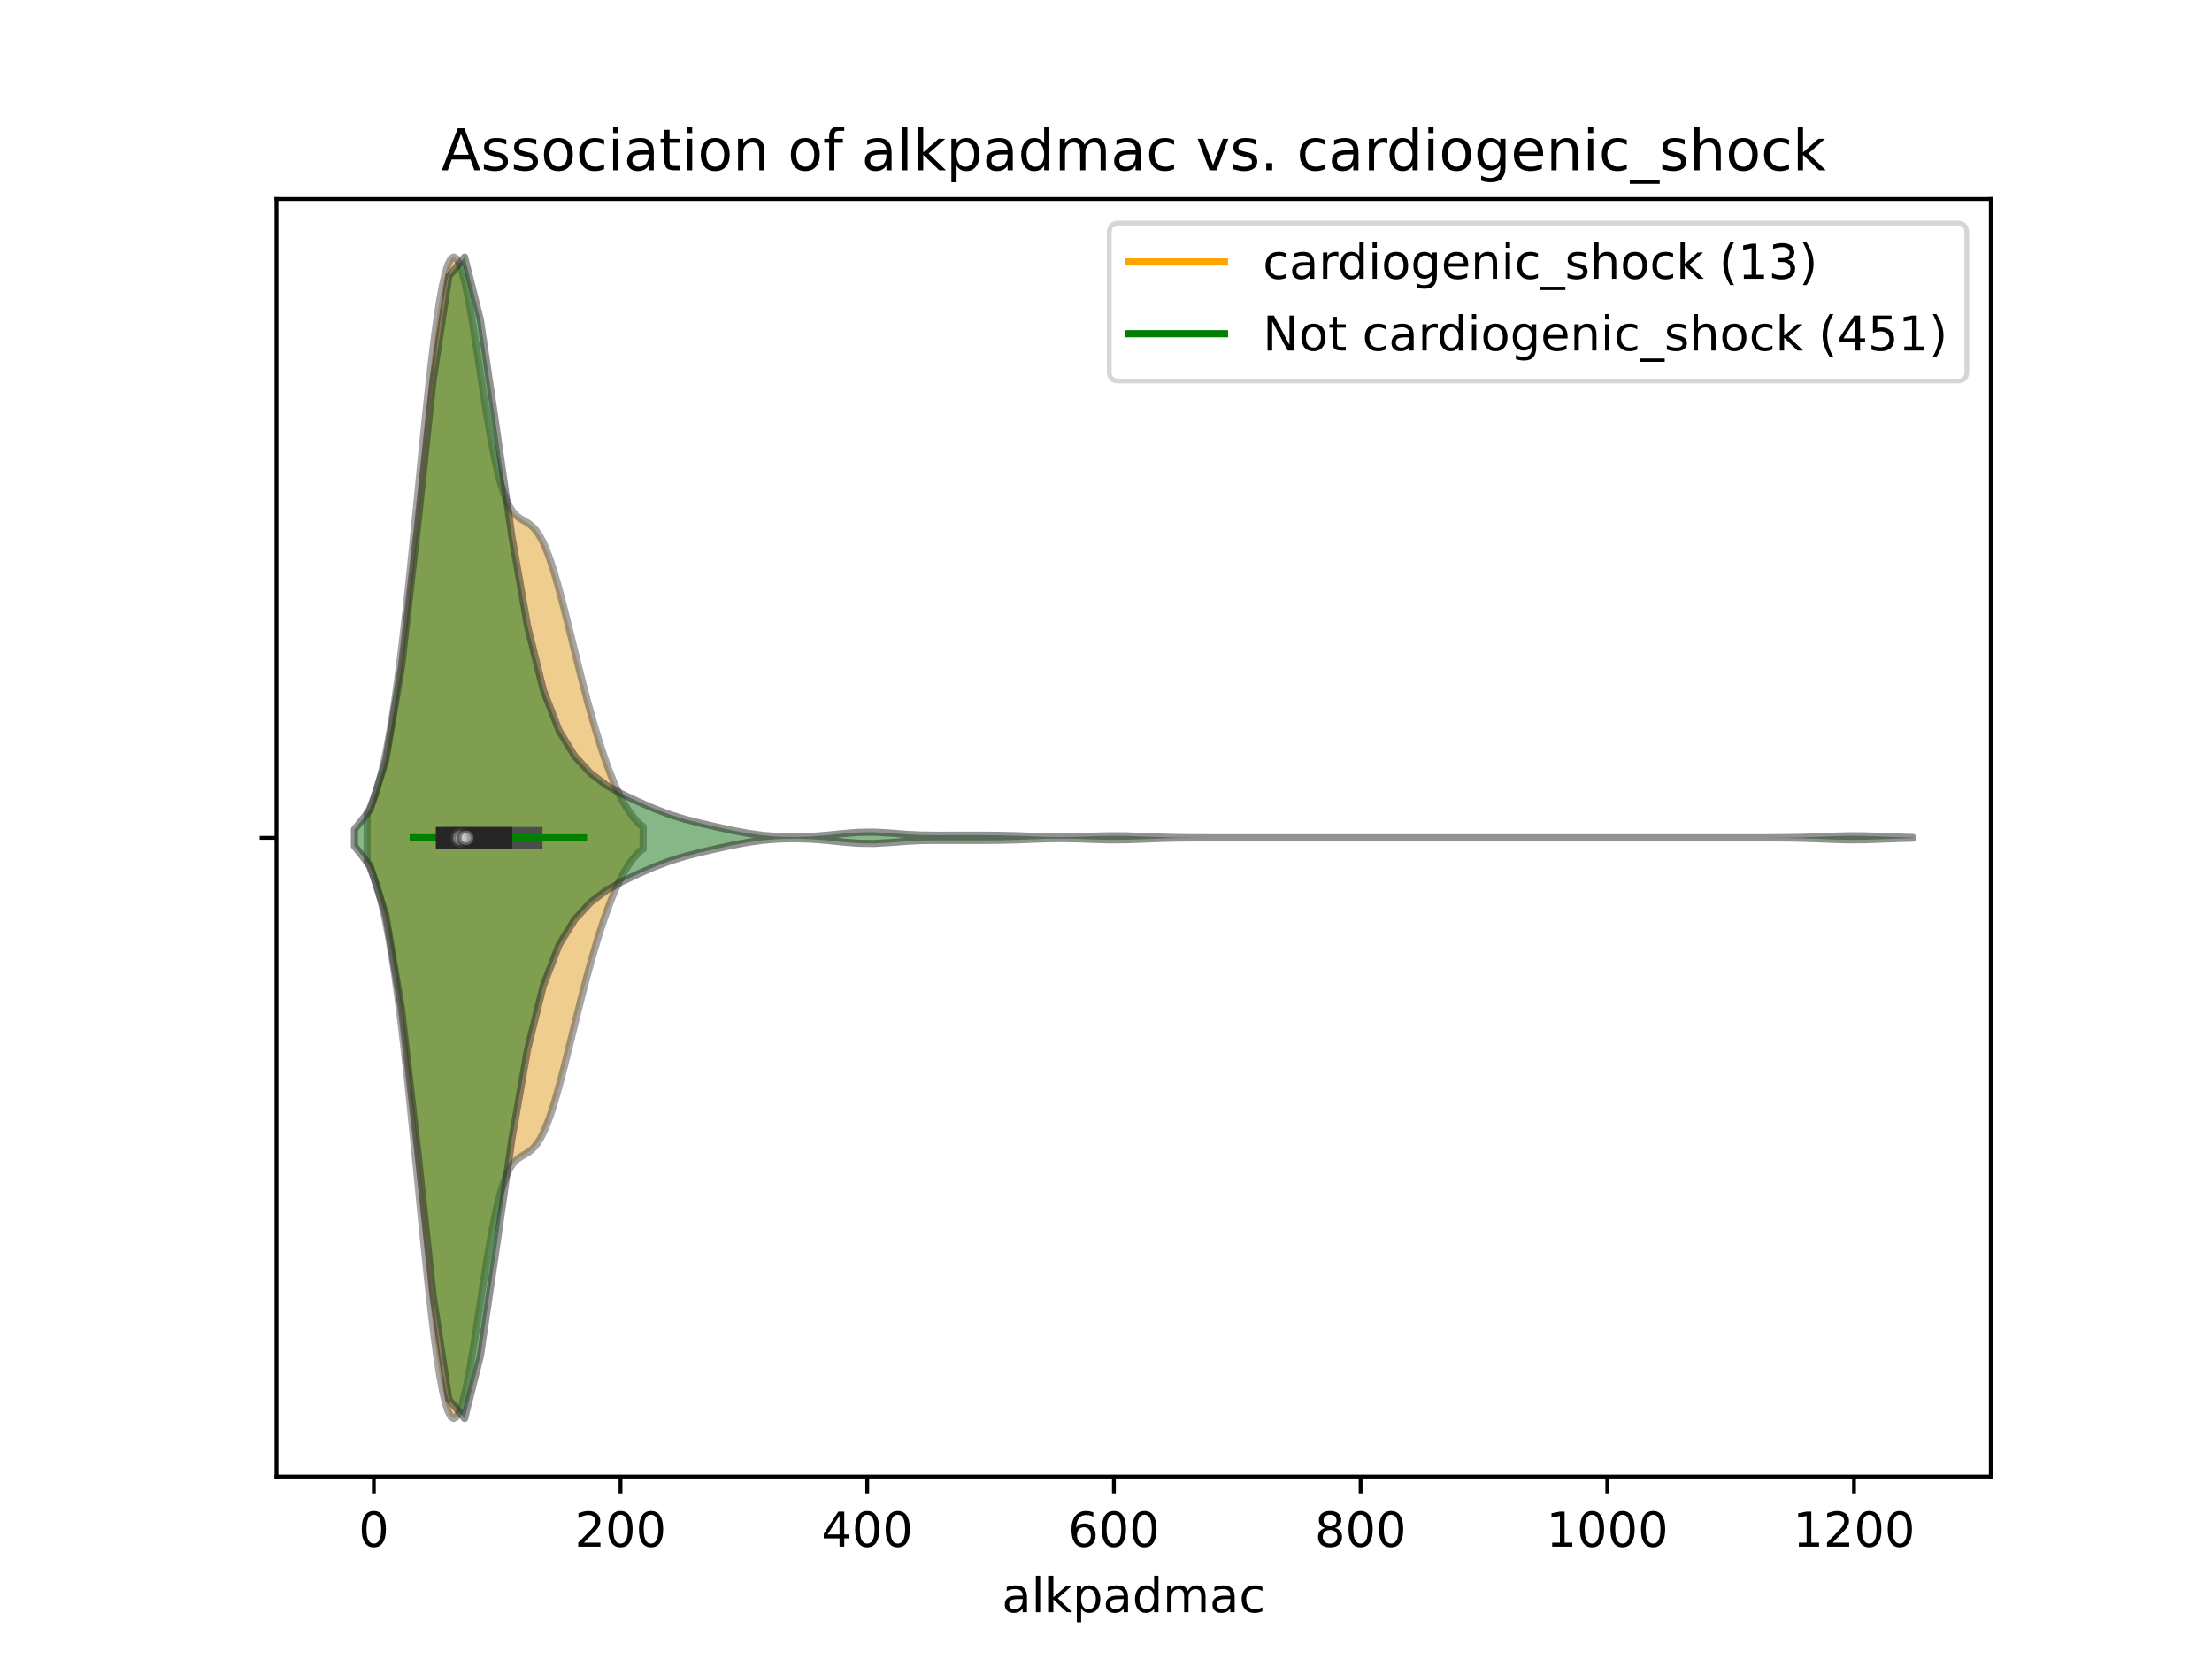 <?xml version="1.0" encoding="utf-8" standalone="no"?>
<!DOCTYPE svg PUBLIC "-//W3C//DTD SVG 1.1//EN"
  "http://www.w3.org/Graphics/SVG/1.1/DTD/svg11.dtd">
<!-- Created with matplotlib (https://matplotlib.org/) -->
<svg height="345.6pt" version="1.1" viewBox="0 0 460.8 345.6" width="460.8pt" xmlns="http://www.w3.org/2000/svg" xmlns:xlink="http://www.w3.org/1999/xlink">
 <defs>
  <style type="text/css">
*{stroke-linecap:butt;stroke-linejoin:round;}
  </style>
 </defs>
 <g id="figure_1">
  <g id="patch_1">
   <path d="M 0 345.6 
L 460.8 345.6 
L 460.8 0 
L 0 0 
z
" style="fill:#ffffff;"/>
  </g>
  <g id="axes_1">
   <g id="patch_2">
    <path d="M 57.6 307.584 
L 414.72 307.584 
L 414.72 41.472 
L 57.6 41.472 
z
" style="fill:#ffffff;"/>
   </g>
   <g id="PolyCollection_1">
    <defs>
     <path d="M 76.493 -166.012 
L 76.493 -176.132 
L 77.074 -177.302 
L 77.655 -178.685 
L 78.236 -180.306 
L 78.816 -182.189 
L 79.397 -184.359 
L 79.978 -186.835 
L 80.559 -189.639 
L 81.139 -192.785 
L 81.72 -196.283 
L 82.301 -200.138 
L 82.882 -204.348 
L 83.462 -208.903 
L 84.043 -213.784 
L 84.624 -218.963 
L 85.205 -224.405 
L 85.785 -230.061 
L 86.366 -235.876 
L 86.947 -241.786 
L 87.528 -247.72 
L 88.108 -253.598 
L 88.689 -259.337 
L 89.27 -264.853 
L 89.851 -270.058 
L 90.432 -274.869 
L 91.012 -279.207 
L 91.593 -282.998 
L 92.174 -286.181 
L 92.755 -288.705 
L 93.335 -290.533 
L 93.916 -291.643 
L 94.497 -292.032 
L 95.078 -291.712 
L 95.658 -290.712 
L 96.239 -289.079 
L 96.82 -286.873 
L 97.401 -284.168 
L 97.981 -281.048 
L 98.562 -277.604 
L 99.143 -273.933 
L 99.724 -270.131 
L 100.304 -266.294 
L 100.885 -262.51 
L 101.466 -258.861 
L 102.047 -255.417 
L 102.628 -252.237 
L 103.208 -249.364 
L 103.789 -246.827 
L 104.37 -244.64 
L 104.951 -242.801 
L 105.531 -241.298 
L 106.112 -240.102 
L 106.693 -239.176 
L 107.274 -238.476 
L 107.854 -237.95 
L 108.435 -237.544 
L 109.016 -237.202 
L 109.597 -236.87 
L 110.177 -236.5 
L 110.758 -236.044 
L 111.339 -235.467 
L 111.92 -234.736 
L 112.5 -233.831 
L 113.081 -232.739 
L 113.662 -231.453 
L 114.243 -229.978 
L 114.824 -228.322 
L 115.404 -226.5 
L 115.985 -224.533 
L 116.566 -222.441 
L 117.147 -220.25 
L 117.727 -217.984 
L 118.308 -215.666 
L 118.889 -213.319 
L 119.47 -210.963 
L 120.05 -208.616 
L 120.631 -206.293 
L 121.212 -204.007 
L 121.793 -201.769 
L 122.373 -199.586 
L 122.954 -197.466 
L 123.535 -195.415 
L 124.116 -193.436 
L 124.697 -191.533 
L 125.277 -189.711 
L 125.858 -187.973 
L 126.439 -186.321 
L 127.02 -184.76 
L 127.6 -183.291 
L 128.181 -181.917 
L 128.762 -180.639 
L 129.343 -179.459 
L 129.923 -178.376 
L 130.504 -177.391 
L 131.085 -176.5 
L 131.666 -175.702 
L 132.246 -174.992 
L 132.827 -174.366 
L 133.408 -173.819 
L 133.989 -173.345 
L 133.989 -168.799 
L 133.989 -168.799 
L 133.408 -168.325 
L 132.827 -167.778 
L 132.246 -167.152 
L 131.666 -166.442 
L 131.085 -165.644 
L 130.504 -164.753 
L 129.923 -163.768 
L 129.343 -162.685 
L 128.762 -161.505 
L 128.181 -160.227 
L 127.6 -158.853 
L 127.02 -157.384 
L 126.439 -155.823 
L 125.858 -154.171 
L 125.277 -152.433 
L 124.697 -150.611 
L 124.116 -148.708 
L 123.535 -146.729 
L 122.954 -144.678 
L 122.373 -142.558 
L 121.793 -140.375 
L 121.212 -138.137 
L 120.631 -135.851 
L 120.05 -133.528 
L 119.47 -131.181 
L 118.889 -128.825 
L 118.308 -126.478 
L 117.727 -124.16 
L 117.147 -121.894 
L 116.566 -119.703 
L 115.985 -117.611 
L 115.404 -115.644 
L 114.824 -113.822 
L 114.243 -112.166 
L 113.662 -110.691 
L 113.081 -109.405 
L 112.5 -108.313 
L 111.92 -107.408 
L 111.339 -106.677 
L 110.758 -106.1 
L 110.177 -105.644 
L 109.597 -105.274 
L 109.016 -104.942 
L 108.435 -104.6 
L 107.854 -104.194 
L 107.274 -103.668 
L 106.693 -102.968 
L 106.112 -102.042 
L 105.531 -100.846 
L 104.951 -99.343 
L 104.37 -97.504 
L 103.789 -95.317 
L 103.208 -92.78 
L 102.628 -89.907 
L 102.047 -86.727 
L 101.466 -83.283 
L 100.885 -79.634 
L 100.304 -75.85 
L 99.724 -72.013 
L 99.143 -68.211 
L 98.562 -64.54 
L 97.981 -61.096 
L 97.401 -57.976 
L 96.82 -55.271 
L 96.239 -53.065 
L 95.658 -51.432 
L 95.078 -50.432 
L 94.497 -50.112 
L 93.916 -50.501 
L 93.335 -51.611 
L 92.755 -53.439 
L 92.174 -55.963 
L 91.593 -59.146 
L 91.012 -62.937 
L 90.432 -67.275 
L 89.851 -72.086 
L 89.27 -77.291 
L 88.689 -82.807 
L 88.108 -88.546 
L 87.528 -94.424 
L 86.947 -100.358 
L 86.366 -106.268 
L 85.785 -112.083 
L 85.205 -117.739 
L 84.624 -123.181 
L 84.043 -128.36 
L 83.462 -133.241 
L 82.882 -137.796 
L 82.301 -142.006 
L 81.72 -145.861 
L 81.139 -149.359 
L 80.559 -152.505 
L 79.978 -155.309 
L 79.397 -157.785 
L 78.816 -159.955 
L 78.236 -161.838 
L 77.655 -163.459 
L 77.074 -164.842 
L 76.493 -166.012 
z
" id="mf9d8aace4c" style="stroke:#4c4c4c;stroke-opacity:0.5;stroke-width:1.5;"/>
    </defs>
    <g clip-path="url(#p2a2fccfbae)">
     <use style="fill:#df9c20;fill-opacity:0.5;stroke:#4c4c4c;stroke-opacity:0.5;stroke-width:1.5;" x="0" xlink:href="#mf9d8aace4c" y="345.6"/>
    </g>
   </g>
   <g id="PolyCollection_2">
    <defs>
     <path d="M 73.833 -169.356 
L 73.833 -172.788 
L 77.112 -176.968 
L 80.391 -187.264 
L 83.671 -206.932 
L 86.95 -235.655 
L 90.229 -266.508 
L 93.509 -288.086 
L 96.788 -292.032 
L 100.067 -278.991 
L 103.347 -256.802 
L 106.626 -233.894 
L 109.905 -215.128 
L 113.185 -201.878 
L 116.464 -193.4 
L 119.743 -188.067 
L 123.023 -184.51 
L 126.302 -182.026 
L 129.581 -180.19 
L 132.861 -178.634 
L 136.14 -177.202 
L 139.42 -175.949 
L 142.699 -174.933 
L 145.978 -174.097 
L 149.258 -173.338 
L 152.537 -172.623 
L 155.816 -172.007 
L 159.096 -171.56 
L 162.375 -171.307 
L 165.654 -171.24 
L 168.934 -171.346 
L 172.213 -171.603 
L 175.492 -171.939 
L 178.772 -172.205 
L 182.051 -172.253 
L 185.33 -172.071 
L 188.61 -171.811 
L 191.889 -171.643 
L 195.168 -171.603 
L 198.448 -171.613 
L 201.727 -171.616 
L 205.006 -171.611 
L 208.286 -171.589 
L 211.565 -171.51 
L 214.844 -171.379 
L 218.124 -171.261 
L 221.403 -171.225 
L 224.682 -171.29 
L 227.962 -171.41 
L 231.241 -171.496 
L 234.52 -171.474 
L 237.8 -171.359 
L 241.079 -171.226 
L 244.358 -171.134 
L 247.638 -171.091 
L 250.917 -171.076 
L 254.196 -171.073 
L 257.476 -171.072 
L 260.755 -171.072 
L 264.034 -171.072 
L 267.314 -171.072 
L 270.593 -171.072 
L 273.872 -171.072 
L 277.152 -171.072 
L 280.431 -171.072 
L 283.71 -171.072 
L 286.99 -171.072 
L 290.269 -171.072 
L 293.548 -171.072 
L 296.828 -171.072 
L 300.107 -171.072 
L 303.386 -171.072 
L 306.666 -171.072 
L 309.945 -171.072 
L 313.224 -171.072 
L 316.504 -171.072 
L 319.783 -171.072 
L 323.062 -171.072 
L 326.342 -171.072 
L 329.621 -171.072 
L 332.9 -171.072 
L 336.18 -171.072 
L 339.459 -171.072 
L 342.739 -171.072 
L 346.018 -171.072 
L 349.297 -171.072 
L 352.577 -171.072 
L 355.856 -171.072 
L 359.135 -171.072 
L 362.415 -171.072 
L 365.694 -171.074 
L 368.973 -171.08 
L 372.253 -171.104 
L 375.532 -171.166 
L 378.811 -171.279 
L 382.091 -171.414 
L 385.37 -171.497 
L 388.649 -171.469 
L 391.929 -171.35 
L 395.208 -171.219 
L 398.487 -171.13 
L 398.487 -171.014 
L 398.487 -171.014 
L 395.208 -170.925 
L 391.929 -170.794 
L 388.649 -170.675 
L 385.37 -170.647 
L 382.091 -170.73 
L 378.811 -170.865 
L 375.532 -170.978 
L 372.253 -171.04 
L 368.973 -171.064 
L 365.694 -171.07 
L 362.415 -171.072 
L 359.135 -171.072 
L 355.856 -171.072 
L 352.577 -171.072 
L 349.297 -171.072 
L 346.018 -171.072 
L 342.739 -171.072 
L 339.459 -171.072 
L 336.18 -171.072 
L 332.9 -171.072 
L 329.621 -171.072 
L 326.342 -171.072 
L 323.062 -171.072 
L 319.783 -171.072 
L 316.504 -171.072 
L 313.224 -171.072 
L 309.945 -171.072 
L 306.666 -171.072 
L 303.386 -171.072 
L 300.107 -171.072 
L 296.828 -171.072 
L 293.548 -171.072 
L 290.269 -171.072 
L 286.99 -171.072 
L 283.71 -171.072 
L 280.431 -171.072 
L 277.152 -171.072 
L 273.872 -171.072 
L 270.593 -171.072 
L 267.314 -171.072 
L 264.034 -171.072 
L 260.755 -171.072 
L 257.476 -171.072 
L 254.196 -171.071 
L 250.917 -171.068 
L 247.638 -171.053 
L 244.358 -171.01 
L 241.079 -170.918 
L 237.8 -170.785 
L 234.52 -170.67 
L 231.241 -170.648 
L 227.962 -170.734 
L 224.682 -170.854 
L 221.403 -170.919 
L 218.124 -170.883 
L 214.844 -170.765 
L 211.565 -170.634 
L 208.286 -170.555 
L 205.006 -170.533 
L 201.727 -170.528 
L 198.448 -170.531 
L 195.168 -170.541 
L 191.889 -170.501 
L 188.61 -170.333 
L 185.33 -170.073 
L 182.051 -169.891 
L 178.772 -169.939 
L 175.492 -170.205 
L 172.213 -170.541 
L 168.934 -170.798 
L 165.654 -170.904 
L 162.375 -170.837 
L 159.096 -170.584 
L 155.816 -170.137 
L 152.537 -169.521 
L 149.258 -168.806 
L 145.978 -168.047 
L 142.699 -167.211 
L 139.42 -166.195 
L 136.14 -164.942 
L 132.861 -163.51 
L 129.581 -161.954 
L 126.302 -160.118 
L 123.023 -157.634 
L 119.743 -154.077 
L 116.464 -148.744 
L 113.185 -140.266 
L 109.905 -127.016 
L 106.626 -108.25 
L 103.347 -85.342 
L 100.067 -63.153 
L 96.788 -50.112 
L 93.509 -54.058 
L 90.229 -75.636 
L 86.95 -106.489 
L 83.671 -135.212 
L 80.391 -154.88 
L 77.112 -165.176 
L 73.833 -169.356 
z
" id="m84a673cc5d" style="stroke:#262626;stroke-opacity:0.5;stroke-width:1.5;"/>
    </defs>
    <g clip-path="url(#p2a2fccfbae)">
     <use style="fill:#107010;fill-opacity:0.5;stroke:#262626;stroke-opacity:0.5;stroke-width:1.5;" x="0" xlink:href="#m84a673cc5d" y="345.6"/>
    </g>
   </g>
   <g id="matplotlib.axis_1">
    <g id="xtick_1">
     <g id="line2d_1">
      <defs>
       <path d="M 0 0 
L 0 3.5 
" id="m96da228347" style="stroke:#000000;stroke-width:0.8;"/>
      </defs>
      <g>
       <use style="stroke:#000000;stroke-width:0.8;" x="77.875" xlink:href="#m96da228347" y="307.584"/>
      </g>
     </g>
     <g id="text_1">
      <!-- 0 -->
      <defs>
       <path d="M 31.781 66.406 
Q 24.172 66.406 20.328 58.906 
Q 16.5 51.422 16.5 36.375 
Q 16.5 21.391 20.328 13.891 
Q 24.172 6.391 31.781 6.391 
Q 39.453 6.391 43.281 13.891 
Q 47.125 21.391 47.125 36.375 
Q 47.125 51.422 43.281 58.906 
Q 39.453 66.406 31.781 66.406 
z
M 31.781 74.219 
Q 44.047 74.219 50.516 64.516 
Q 56.984 54.828 56.984 36.375 
Q 56.984 17.969 50.516 8.266 
Q 44.047 -1.422 31.781 -1.422 
Q 19.531 -1.422 13.062 8.266 
Q 6.594 17.969 6.594 36.375 
Q 6.594 54.828 13.062 64.516 
Q 19.531 74.219 31.781 74.219 
z
" id="DejaVuSans-48"/>
      </defs>
      <g transform="translate(74.694 322.182)scale(0.1 -0.1)">
       <use xlink:href="#DejaVuSans-48"/>
      </g>
     </g>
    </g>
    <g id="xtick_2">
     <g id="line2d_2">
      <g>
       <use style="stroke:#000000;stroke-width:0.8;" x="129.266" xlink:href="#m96da228347" y="307.584"/>
      </g>
     </g>
     <g id="text_2">
      <!-- 200 -->
      <defs>
       <path d="M 19.188 8.297 
L 53.609 8.297 
L 53.609 0 
L 7.328 0 
L 7.328 8.297 
Q 12.938 14.109 22.625 23.891 
Q 32.328 33.688 34.812 36.531 
Q 39.547 41.844 41.422 45.531 
Q 43.312 49.219 43.312 52.781 
Q 43.312 58.594 39.234 62.25 
Q 35.156 65.922 28.609 65.922 
Q 23.969 65.922 18.812 64.312 
Q 13.672 62.703 7.812 59.422 
L 7.812 69.391 
Q 13.766 71.781 18.938 73 
Q 24.125 74.219 28.422 74.219 
Q 39.75 74.219 46.484 68.547 
Q 53.219 62.891 53.219 53.422 
Q 53.219 48.922 51.531 44.891 
Q 49.859 40.875 45.406 35.406 
Q 44.188 33.984 37.641 27.219 
Q 31.109 20.453 19.188 8.297 
z
" id="DejaVuSans-50"/>
      </defs>
      <g transform="translate(119.723 322.182)scale(0.1 -0.1)">
       <use xlink:href="#DejaVuSans-50"/>
       <use x="63.623" xlink:href="#DejaVuSans-48"/>
       <use x="127.246" xlink:href="#DejaVuSans-48"/>
      </g>
     </g>
    </g>
    <g id="xtick_3">
     <g id="line2d_3">
      <g>
       <use style="stroke:#000000;stroke-width:0.8;" x="180.658" xlink:href="#m96da228347" y="307.584"/>
      </g>
     </g>
     <g id="text_3">
      <!-- 400 -->
      <defs>
       <path d="M 37.797 64.312 
L 12.891 25.391 
L 37.797 25.391 
z
M 35.203 72.906 
L 47.609 72.906 
L 47.609 25.391 
L 58.016 25.391 
L 58.016 17.188 
L 47.609 17.188 
L 47.609 0 
L 37.797 0 
L 37.797 17.188 
L 4.891 17.188 
L 4.891 26.703 
z
" id="DejaVuSans-52"/>
      </defs>
      <g transform="translate(171.114 322.182)scale(0.1 -0.1)">
       <use xlink:href="#DejaVuSans-52"/>
       <use x="63.623" xlink:href="#DejaVuSans-48"/>
       <use x="127.246" xlink:href="#DejaVuSans-48"/>
      </g>
     </g>
    </g>
    <g id="xtick_4">
     <g id="line2d_4">
      <g>
       <use style="stroke:#000000;stroke-width:0.8;" x="232.049" xlink:href="#m96da228347" y="307.584"/>
      </g>
     </g>
     <g id="text_4">
      <!-- 600 -->
      <defs>
       <path d="M 33.016 40.375 
Q 26.375 40.375 22.484 35.828 
Q 18.609 31.297 18.609 23.391 
Q 18.609 15.531 22.484 10.953 
Q 26.375 6.391 33.016 6.391 
Q 39.656 6.391 43.531 10.953 
Q 47.406 15.531 47.406 23.391 
Q 47.406 31.297 43.531 35.828 
Q 39.656 40.375 33.016 40.375 
z
M 52.594 71.297 
L 52.594 62.312 
Q 48.875 64.062 45.094 64.984 
Q 41.312 65.922 37.594 65.922 
Q 27.828 65.922 22.672 59.328 
Q 17.531 52.734 16.797 39.406 
Q 19.672 43.656 24.016 45.922 
Q 28.375 48.188 33.594 48.188 
Q 44.578 48.188 50.953 41.516 
Q 57.328 34.859 57.328 23.391 
Q 57.328 12.156 50.688 5.359 
Q 44.047 -1.422 33.016 -1.422 
Q 20.359 -1.422 13.672 8.266 
Q 6.984 17.969 6.984 36.375 
Q 6.984 53.656 15.188 63.938 
Q 23.391 74.219 37.203 74.219 
Q 40.922 74.219 44.703 73.484 
Q 48.484 72.75 52.594 71.297 
z
" id="DejaVuSans-54"/>
      </defs>
      <g transform="translate(222.505 322.182)scale(0.1 -0.1)">
       <use xlink:href="#DejaVuSans-54"/>
       <use x="63.623" xlink:href="#DejaVuSans-48"/>
       <use x="127.246" xlink:href="#DejaVuSans-48"/>
      </g>
     </g>
    </g>
    <g id="xtick_5">
     <g id="line2d_5">
      <g>
       <use style="stroke:#000000;stroke-width:0.8;" x="283.44" xlink:href="#m96da228347" y="307.584"/>
      </g>
     </g>
     <g id="text_5">
      <!-- 800 -->
      <defs>
       <path d="M 31.781 34.625 
Q 24.75 34.625 20.719 30.859 
Q 16.703 27.094 16.703 20.516 
Q 16.703 13.922 20.719 10.156 
Q 24.75 6.391 31.781 6.391 
Q 38.812 6.391 42.859 10.172 
Q 46.922 13.969 46.922 20.516 
Q 46.922 27.094 42.891 30.859 
Q 38.875 34.625 31.781 34.625 
z
M 21.922 38.812 
Q 15.578 40.375 12.031 44.719 
Q 8.5 49.078 8.5 55.328 
Q 8.5 64.062 14.719 69.141 
Q 20.953 74.219 31.781 74.219 
Q 42.672 74.219 48.875 69.141 
Q 55.078 64.062 55.078 55.328 
Q 55.078 49.078 51.531 44.719 
Q 48 40.375 41.703 38.812 
Q 48.828 37.156 52.797 32.312 
Q 56.781 27.484 56.781 20.516 
Q 56.781 9.906 50.312 4.234 
Q 43.844 -1.422 31.781 -1.422 
Q 19.734 -1.422 13.25 4.234 
Q 6.781 9.906 6.781 20.516 
Q 6.781 27.484 10.781 32.312 
Q 14.797 37.156 21.922 38.812 
z
M 18.312 54.391 
Q 18.312 48.734 21.844 45.562 
Q 25.391 42.391 31.781 42.391 
Q 38.141 42.391 41.719 45.562 
Q 45.312 48.734 45.312 54.391 
Q 45.312 60.062 41.719 63.234 
Q 38.141 66.406 31.781 66.406 
Q 25.391 66.406 21.844 63.234 
Q 18.312 60.062 18.312 54.391 
z
" id="DejaVuSans-56"/>
      </defs>
      <g transform="translate(273.896 322.182)scale(0.1 -0.1)">
       <use xlink:href="#DejaVuSans-56"/>
       <use x="63.623" xlink:href="#DejaVuSans-48"/>
       <use x="127.246" xlink:href="#DejaVuSans-48"/>
      </g>
     </g>
    </g>
    <g id="xtick_6">
     <g id="line2d_6">
      <g>
       <use style="stroke:#000000;stroke-width:0.8;" x="334.831" xlink:href="#m96da228347" y="307.584"/>
      </g>
     </g>
     <g id="text_6">
      <!-- 1000 -->
      <defs>
       <path d="M 12.406 8.297 
L 28.516 8.297 
L 28.516 63.922 
L 10.984 60.406 
L 10.984 69.391 
L 28.422 72.906 
L 38.281 72.906 
L 38.281 8.297 
L 54.391 8.297 
L 54.391 0 
L 12.406 0 
z
" id="DejaVuSans-49"/>
      </defs>
      <g transform="translate(322.106 322.182)scale(0.1 -0.1)">
       <use xlink:href="#DejaVuSans-49"/>
       <use x="63.623" xlink:href="#DejaVuSans-48"/>
       <use x="127.246" xlink:href="#DejaVuSans-48"/>
       <use x="190.869" xlink:href="#DejaVuSans-48"/>
      </g>
     </g>
    </g>
    <g id="xtick_7">
     <g id="line2d_7">
      <g>
       <use style="stroke:#000000;stroke-width:0.8;" x="386.222" xlink:href="#m96da228347" y="307.584"/>
      </g>
     </g>
     <g id="text_7">
      <!-- 1200 -->
      <g transform="translate(373.497 322.182)scale(0.1 -0.1)">
       <use xlink:href="#DejaVuSans-49"/>
       <use x="63.623" xlink:href="#DejaVuSans-50"/>
       <use x="127.246" xlink:href="#DejaVuSans-48"/>
       <use x="190.869" xlink:href="#DejaVuSans-48"/>
      </g>
     </g>
    </g>
    <g id="text_8">
     <!-- alkpadmac -->
     <defs>
      <path d="M 34.281 27.484 
Q 23.391 27.484 19.188 25 
Q 14.984 22.516 14.984 16.5 
Q 14.984 11.719 18.141 8.906 
Q 21.297 6.109 26.703 6.109 
Q 34.188 6.109 38.703 11.406 
Q 43.219 16.703 43.219 25.484 
L 43.219 27.484 
z
M 52.203 31.203 
L 52.203 0 
L 43.219 0 
L 43.219 8.297 
Q 40.141 3.328 35.547 0.953 
Q 30.953 -1.422 24.312 -1.422 
Q 15.922 -1.422 10.953 3.297 
Q 6 8.016 6 15.922 
Q 6 25.141 12.172 29.828 
Q 18.359 34.516 30.609 34.516 
L 43.219 34.516 
L 43.219 35.406 
Q 43.219 41.609 39.141 45 
Q 35.062 48.391 27.688 48.391 
Q 23 48.391 18.547 47.266 
Q 14.109 46.141 10.016 43.891 
L 10.016 52.203 
Q 14.938 54.109 19.578 55.047 
Q 24.219 56 28.609 56 
Q 40.484 56 46.344 49.844 
Q 52.203 43.703 52.203 31.203 
z
" id="DejaVuSans-97"/>
      <path d="M 9.422 75.984 
L 18.406 75.984 
L 18.406 0 
L 9.422 0 
z
" id="DejaVuSans-108"/>
      <path d="M 9.078 75.984 
L 18.109 75.984 
L 18.109 31.109 
L 44.922 54.688 
L 56.391 54.688 
L 27.391 29.109 
L 57.625 0 
L 45.906 0 
L 18.109 26.703 
L 18.109 0 
L 9.078 0 
z
" id="DejaVuSans-107"/>
      <path d="M 18.109 8.203 
L 18.109 -20.797 
L 9.078 -20.797 
L 9.078 54.688 
L 18.109 54.688 
L 18.109 46.391 
Q 20.953 51.266 25.266 53.625 
Q 29.594 56 35.594 56 
Q 45.562 56 51.781 48.094 
Q 58.016 40.188 58.016 27.297 
Q 58.016 14.406 51.781 6.484 
Q 45.562 -1.422 35.594 -1.422 
Q 29.594 -1.422 25.266 0.953 
Q 20.953 3.328 18.109 8.203 
z
M 48.688 27.297 
Q 48.688 37.203 44.609 42.844 
Q 40.531 48.484 33.406 48.484 
Q 26.266 48.484 22.188 42.844 
Q 18.109 37.203 18.109 27.297 
Q 18.109 17.391 22.188 11.75 
Q 26.266 6.109 33.406 6.109 
Q 40.531 6.109 44.609 11.75 
Q 48.688 17.391 48.688 27.297 
z
" id="DejaVuSans-112"/>
      <path d="M 45.406 46.391 
L 45.406 75.984 
L 54.391 75.984 
L 54.391 0 
L 45.406 0 
L 45.406 8.203 
Q 42.578 3.328 38.25 0.953 
Q 33.938 -1.422 27.875 -1.422 
Q 17.969 -1.422 11.734 6.484 
Q 5.516 14.406 5.516 27.297 
Q 5.516 40.188 11.734 48.094 
Q 17.969 56 27.875 56 
Q 33.938 56 38.25 53.625 
Q 42.578 51.266 45.406 46.391 
z
M 14.797 27.297 
Q 14.797 17.391 18.875 11.75 
Q 22.953 6.109 30.078 6.109 
Q 37.203 6.109 41.297 11.75 
Q 45.406 17.391 45.406 27.297 
Q 45.406 37.203 41.297 42.844 
Q 37.203 48.484 30.078 48.484 
Q 22.953 48.484 18.875 42.844 
Q 14.797 37.203 14.797 27.297 
z
" id="DejaVuSans-100"/>
      <path d="M 52 44.188 
Q 55.375 50.25 60.062 53.125 
Q 64.75 56 71.094 56 
Q 79.641 56 84.281 50.016 
Q 88.922 44.047 88.922 33.016 
L 88.922 0 
L 79.891 0 
L 79.891 32.719 
Q 79.891 40.578 77.094 44.375 
Q 74.312 48.188 68.609 48.188 
Q 61.625 48.188 57.562 43.547 
Q 53.516 38.922 53.516 30.906 
L 53.516 0 
L 44.484 0 
L 44.484 32.719 
Q 44.484 40.625 41.703 44.406 
Q 38.922 48.188 33.109 48.188 
Q 26.219 48.188 22.156 43.531 
Q 18.109 38.875 18.109 30.906 
L 18.109 0 
L 9.078 0 
L 9.078 54.688 
L 18.109 54.688 
L 18.109 46.188 
Q 21.188 51.219 25.484 53.609 
Q 29.781 56 35.688 56 
Q 41.656 56 45.828 52.969 
Q 50 49.953 52 44.188 
z
" id="DejaVuSans-109"/>
      <path d="M 48.781 52.594 
L 48.781 44.188 
Q 44.969 46.297 41.141 47.344 
Q 37.312 48.391 33.406 48.391 
Q 24.656 48.391 19.812 42.844 
Q 14.984 37.312 14.984 27.297 
Q 14.984 17.281 19.812 11.734 
Q 24.656 6.203 33.406 6.203 
Q 37.312 6.203 41.141 7.25 
Q 44.969 8.297 48.781 10.406 
L 48.781 2.094 
Q 45.016 0.344 40.984 -0.531 
Q 36.969 -1.422 32.422 -1.422 
Q 20.062 -1.422 12.781 6.344 
Q 5.516 14.109 5.516 27.297 
Q 5.516 40.672 12.859 48.328 
Q 20.219 56 33.016 56 
Q 37.156 56 41.109 55.141 
Q 45.062 54.297 48.781 52.594 
z
" id="DejaVuSans-99"/>
     </defs>
     <g transform="translate(208.715 335.861)scale(0.1 -0.1)">
      <use xlink:href="#DejaVuSans-97"/>
      <use x="61.279" xlink:href="#DejaVuSans-108"/>
      <use x="89.062" xlink:href="#DejaVuSans-107"/>
      <use x="146.973" xlink:href="#DejaVuSans-112"/>
      <use x="210.449" xlink:href="#DejaVuSans-97"/>
      <use x="271.729" xlink:href="#DejaVuSans-100"/>
      <use x="335.205" xlink:href="#DejaVuSans-109"/>
      <use x="432.617" xlink:href="#DejaVuSans-97"/>
      <use x="493.896" xlink:href="#DejaVuSans-99"/>
     </g>
    </g>
   </g>
   <g id="matplotlib.axis_2">
    <g id="ytick_1">
     <g id="line2d_8">
      <defs>
       <path d="M 0 0 
L -3.5 0 
" id="m32870f5ee1" style="stroke:#000000;stroke-width:0.8;"/>
      </defs>
      <g>
       <use style="stroke:#000000;stroke-width:0.8;" x="57.6" xlink:href="#m32870f5ee1" y="174.528"/>
      </g>
     </g>
    </g>
   </g>
   <g id="line2d_9">
    <path clip-path="url(#p2a2fccfbae)" d="M 88.924 174.528 
L 121.558 174.528 
" style="fill:none;stroke:#ffa500;stroke-linecap:square;stroke-width:1.5;"/>
   </g>
   <g id="line2d_10">
    <path clip-path="url(#p2a2fccfbae)" d="M 94.577 174.528 
L 110.766 174.528 
" style="fill:none;stroke:#4c4c4c;stroke-linecap:square;stroke-width:4.5;"/>
   </g>
   <g id="line2d_11">
    <path clip-path="url(#p2a2fccfbae)" d="M 86.098 174.528 
L 121.558 174.528 
" style="fill:none;stroke:#008000;stroke-linecap:square;stroke-width:1.5;"/>
   </g>
   <g id="line2d_12">
    <path clip-path="url(#p2a2fccfbae)" d="M 93.036 174.528 
L 104.47 174.528 
" style="fill:none;stroke:#262626;stroke-linecap:square;stroke-width:4.5;"/>
   </g>
   <g id="patch_3">
    <path d="M 57.6 307.584 
L 57.6 41.472 
" style="fill:none;stroke:#000000;stroke-linecap:square;stroke-linejoin:miter;stroke-width:0.8;"/>
   </g>
   <g id="patch_4">
    <path d="M 414.72 307.584 
L 414.72 41.472 
" style="fill:none;stroke:#000000;stroke-linecap:square;stroke-linejoin:miter;stroke-width:0.8;"/>
   </g>
   <g id="patch_5">
    <path d="M 57.6 307.584 
L 414.72 307.584 
" style="fill:none;stroke:#000000;stroke-linecap:square;stroke-linejoin:miter;stroke-width:0.8;"/>
   </g>
   <g id="patch_6">
    <path d="M 57.6 41.472 
L 414.72 41.472 
" style="fill:none;stroke:#000000;stroke-linecap:square;stroke-linejoin:miter;stroke-width:0.8;"/>
   </g>
   <g id="PathCollection_1">
    <defs>
     <path d="M 0 1.5 
C 0.398 1.5 0.779 1.342 1.061 1.061 
C 1.342 0.779 1.5 0.398 1.5 0 
C 1.5 -0.398 1.342 -0.779 1.061 -1.061 
C 0.779 -1.342 0.398 -1.5 0 -1.5 
C -0.398 -1.5 -0.779 -1.342 -1.061 -1.061 
C -1.342 -0.779 -1.5 -0.398 -1.5 0 
C -1.5 0.398 -1.342 0.779 -1.061 1.061 
C -0.779 1.342 -0.398 1.5 0 1.5 
z
" id="me42a613b79" style="stroke:#4c4c4c;stroke-opacity:0.5;"/>
    </defs>
    <g clip-path="url(#p2a2fccfbae)">
     <use style="fill:#ffffff;fill-opacity:0.5;stroke:#4c4c4c;stroke-opacity:0.5;" x="95.862" xlink:href="#me42a613b79" y="174.528"/>
    </g>
   </g>
   <g id="PathCollection_2">
    <defs>
     <path d="M 0 1.5 
C 0.398 1.5 0.779 1.342 1.061 1.061 
C 1.342 0.779 1.5 0.398 1.5 0 
C 1.5 -0.398 1.342 -0.779 1.061 -1.061 
C 0.779 -1.342 0.398 -1.5 0 -1.5 
C -0.398 -1.5 -0.779 -1.342 -1.061 -1.061 
C -1.342 -0.779 -1.5 -0.398 -1.5 0 
C -1.5 0.398 -1.342 0.779 -1.061 1.061 
C -0.779 1.342 -0.398 1.5 0 1.5 
z
" id="m48cd42a1d9" style="stroke:#262626;stroke-opacity:0.5;"/>
    </defs>
    <g clip-path="url(#p2a2fccfbae)">
     <use style="fill:#ffffff;fill-opacity:0.5;stroke:#262626;stroke-opacity:0.5;" x="97.147" xlink:href="#m48cd42a1d9" y="174.528"/>
    </g>
   </g>
   <g id="text_9">
    <!-- Association of alkpadmac vs. cardiogenic_shock -->
    <defs>
     <path d="M 34.188 63.188 
L 20.797 26.906 
L 47.609 26.906 
z
M 28.609 72.906 
L 39.797 72.906 
L 67.578 0 
L 57.328 0 
L 50.688 18.703 
L 17.828 18.703 
L 11.188 0 
L 0.781 0 
z
" id="DejaVuSans-65"/>
     <path d="M 44.281 53.078 
L 44.281 44.578 
Q 40.484 46.531 36.375 47.5 
Q 32.281 48.484 27.875 48.484 
Q 21.188 48.484 17.844 46.438 
Q 14.5 44.391 14.5 40.281 
Q 14.5 37.156 16.891 35.375 
Q 19.281 33.594 26.516 31.984 
L 29.594 31.297 
Q 39.156 29.25 43.188 25.516 
Q 47.219 21.781 47.219 15.094 
Q 47.219 7.469 41.188 3.016 
Q 35.156 -1.422 24.609 -1.422 
Q 20.219 -1.422 15.453 -0.562 
Q 10.688 0.297 5.422 2 
L 5.422 11.281 
Q 10.406 8.688 15.234 7.391 
Q 20.062 6.109 24.812 6.109 
Q 31.156 6.109 34.562 8.281 
Q 37.984 10.453 37.984 14.406 
Q 37.984 18.062 35.516 20.016 
Q 33.062 21.969 24.703 23.781 
L 21.578 24.516 
Q 13.234 26.266 9.516 29.906 
Q 5.812 33.547 5.812 39.891 
Q 5.812 47.609 11.281 51.797 
Q 16.75 56 26.812 56 
Q 31.781 56 36.172 55.266 
Q 40.578 54.547 44.281 53.078 
z
" id="DejaVuSans-115"/>
     <path d="M 30.609 48.391 
Q 23.391 48.391 19.188 42.75 
Q 14.984 37.109 14.984 27.297 
Q 14.984 17.484 19.156 11.844 
Q 23.344 6.203 30.609 6.203 
Q 37.797 6.203 41.984 11.859 
Q 46.188 17.531 46.188 27.297 
Q 46.188 37.016 41.984 42.703 
Q 37.797 48.391 30.609 48.391 
z
M 30.609 56 
Q 42.328 56 49.016 48.375 
Q 55.719 40.766 55.719 27.297 
Q 55.719 13.875 49.016 6.219 
Q 42.328 -1.422 30.609 -1.422 
Q 18.844 -1.422 12.172 6.219 
Q 5.516 13.875 5.516 27.297 
Q 5.516 40.766 12.172 48.375 
Q 18.844 56 30.609 56 
z
" id="DejaVuSans-111"/>
     <path d="M 9.422 54.688 
L 18.406 54.688 
L 18.406 0 
L 9.422 0 
z
M 9.422 75.984 
L 18.406 75.984 
L 18.406 64.594 
L 9.422 64.594 
z
" id="DejaVuSans-105"/>
     <path d="M 18.312 70.219 
L 18.312 54.688 
L 36.812 54.688 
L 36.812 47.703 
L 18.312 47.703 
L 18.312 18.016 
Q 18.312 11.328 20.141 9.422 
Q 21.969 7.516 27.594 7.516 
L 36.812 7.516 
L 36.812 0 
L 27.594 0 
Q 17.188 0 13.234 3.875 
Q 9.281 7.766 9.281 18.016 
L 9.281 47.703 
L 2.688 47.703 
L 2.688 54.688 
L 9.281 54.688 
L 9.281 70.219 
z
" id="DejaVuSans-116"/>
     <path d="M 54.891 33.016 
L 54.891 0 
L 45.906 0 
L 45.906 32.719 
Q 45.906 40.484 42.875 44.328 
Q 39.844 48.188 33.797 48.188 
Q 26.516 48.188 22.312 43.547 
Q 18.109 38.922 18.109 30.906 
L 18.109 0 
L 9.078 0 
L 9.078 54.688 
L 18.109 54.688 
L 18.109 46.188 
Q 21.344 51.125 25.703 53.562 
Q 30.078 56 35.797 56 
Q 45.219 56 50.047 50.172 
Q 54.891 44.344 54.891 33.016 
z
" id="DejaVuSans-110"/>
     <path id="DejaVuSans-32"/>
     <path d="M 37.109 75.984 
L 37.109 68.5 
L 28.516 68.5 
Q 23.688 68.5 21.797 66.547 
Q 19.922 64.594 19.922 59.516 
L 19.922 54.688 
L 34.719 54.688 
L 34.719 47.703 
L 19.922 47.703 
L 19.922 0 
L 10.891 0 
L 10.891 47.703 
L 2.297 47.703 
L 2.297 54.688 
L 10.891 54.688 
L 10.891 58.5 
Q 10.891 67.625 15.141 71.797 
Q 19.391 75.984 28.609 75.984 
z
" id="DejaVuSans-102"/>
     <path d="M 2.984 54.688 
L 12.5 54.688 
L 29.594 8.797 
L 46.688 54.688 
L 56.203 54.688 
L 35.688 0 
L 23.484 0 
z
" id="DejaVuSans-118"/>
     <path d="M 10.688 12.406 
L 21 12.406 
L 21 0 
L 10.688 0 
z
" id="DejaVuSans-46"/>
     <path d="M 41.109 46.297 
Q 39.594 47.172 37.812 47.578 
Q 36.031 48 33.891 48 
Q 26.266 48 22.188 43.047 
Q 18.109 38.094 18.109 28.812 
L 18.109 0 
L 9.078 0 
L 9.078 54.688 
L 18.109 54.688 
L 18.109 46.188 
Q 20.953 51.172 25.484 53.578 
Q 30.031 56 36.531 56 
Q 37.453 56 38.578 55.875 
Q 39.703 55.766 41.062 55.516 
z
" id="DejaVuSans-114"/>
     <path d="M 45.406 27.984 
Q 45.406 37.75 41.375 43.109 
Q 37.359 48.484 30.078 48.484 
Q 22.859 48.484 18.828 43.109 
Q 14.797 37.75 14.797 27.984 
Q 14.797 18.266 18.828 12.891 
Q 22.859 7.516 30.078 7.516 
Q 37.359 7.516 41.375 12.891 
Q 45.406 18.266 45.406 27.984 
z
M 54.391 6.781 
Q 54.391 -7.172 48.188 -13.984 
Q 42 -20.797 29.203 -20.797 
Q 24.469 -20.797 20.266 -20.094 
Q 16.062 -19.391 12.109 -17.922 
L 12.109 -9.188 
Q 16.062 -11.328 19.922 -12.344 
Q 23.781 -13.375 27.781 -13.375 
Q 36.625 -13.375 41.016 -8.766 
Q 45.406 -4.156 45.406 5.172 
L 45.406 9.625 
Q 42.625 4.781 38.281 2.391 
Q 33.938 0 27.875 0 
Q 17.828 0 11.672 7.656 
Q 5.516 15.328 5.516 27.984 
Q 5.516 40.672 11.672 48.328 
Q 17.828 56 27.875 56 
Q 33.938 56 38.281 53.609 
Q 42.625 51.219 45.406 46.391 
L 45.406 54.688 
L 54.391 54.688 
z
" id="DejaVuSans-103"/>
     <path d="M 56.203 29.594 
L 56.203 25.203 
L 14.891 25.203 
Q 15.484 15.922 20.484 11.062 
Q 25.484 6.203 34.422 6.203 
Q 39.594 6.203 44.453 7.469 
Q 49.312 8.734 54.109 11.281 
L 54.109 2.781 
Q 49.266 0.734 44.188 -0.344 
Q 39.109 -1.422 33.891 -1.422 
Q 20.797 -1.422 13.156 6.188 
Q 5.516 13.812 5.516 26.812 
Q 5.516 40.234 12.766 48.109 
Q 20.016 56 32.328 56 
Q 43.359 56 49.781 48.891 
Q 56.203 41.797 56.203 29.594 
z
M 47.219 32.234 
Q 47.125 39.594 43.094 43.984 
Q 39.062 48.391 32.422 48.391 
Q 24.906 48.391 20.391 44.141 
Q 15.875 39.891 15.188 32.172 
z
" id="DejaVuSans-101"/>
     <path d="M 50.984 -16.609 
L 50.984 -23.578 
L -0.984 -23.578 
L -0.984 -16.609 
z
" id="DejaVuSans-95"/>
     <path d="M 54.891 33.016 
L 54.891 0 
L 45.906 0 
L 45.906 32.719 
Q 45.906 40.484 42.875 44.328 
Q 39.844 48.188 33.797 48.188 
Q 26.516 48.188 22.312 43.547 
Q 18.109 38.922 18.109 30.906 
L 18.109 0 
L 9.078 0 
L 9.078 75.984 
L 18.109 75.984 
L 18.109 46.188 
Q 21.344 51.125 25.703 53.562 
Q 30.078 56 35.797 56 
Q 45.219 56 50.047 50.172 
Q 54.891 44.344 54.891 33.016 
z
" id="DejaVuSans-104"/>
    </defs>
    <g transform="translate(91.942 35.472)scale(0.12 -0.12)">
     <use xlink:href="#DejaVuSans-65"/>
     <use x="68.408" xlink:href="#DejaVuSans-115"/>
     <use x="120.508" xlink:href="#DejaVuSans-115"/>
     <use x="172.607" xlink:href="#DejaVuSans-111"/>
     <use x="233.789" xlink:href="#DejaVuSans-99"/>
     <use x="288.77" xlink:href="#DejaVuSans-105"/>
     <use x="316.553" xlink:href="#DejaVuSans-97"/>
     <use x="377.832" xlink:href="#DejaVuSans-116"/>
     <use x="417.041" xlink:href="#DejaVuSans-105"/>
     <use x="444.824" xlink:href="#DejaVuSans-111"/>
     <use x="506.006" xlink:href="#DejaVuSans-110"/>
     <use x="569.385" xlink:href="#DejaVuSans-32"/>
     <use x="601.172" xlink:href="#DejaVuSans-111"/>
     <use x="662.354" xlink:href="#DejaVuSans-102"/>
     <use x="697.559" xlink:href="#DejaVuSans-32"/>
     <use x="729.346" xlink:href="#DejaVuSans-97"/>
     <use x="790.625" xlink:href="#DejaVuSans-108"/>
     <use x="818.408" xlink:href="#DejaVuSans-107"/>
     <use x="876.318" xlink:href="#DejaVuSans-112"/>
     <use x="939.795" xlink:href="#DejaVuSans-97"/>
     <use x="1001.074" xlink:href="#DejaVuSans-100"/>
     <use x="1064.551" xlink:href="#DejaVuSans-109"/>
     <use x="1161.963" xlink:href="#DejaVuSans-97"/>
     <use x="1223.242" xlink:href="#DejaVuSans-99"/>
     <use x="1278.223" xlink:href="#DejaVuSans-32"/>
     <use x="1310.01" xlink:href="#DejaVuSans-118"/>
     <use x="1369.189" xlink:href="#DejaVuSans-115"/>
     <use x="1421.289" xlink:href="#DejaVuSans-46"/>
     <use x="1453.076" xlink:href="#DejaVuSans-32"/>
     <use x="1484.863" xlink:href="#DejaVuSans-99"/>
     <use x="1539.844" xlink:href="#DejaVuSans-97"/>
     <use x="1601.123" xlink:href="#DejaVuSans-114"/>
     <use x="1640.486" xlink:href="#DejaVuSans-100"/>
     <use x="1703.963" xlink:href="#DejaVuSans-105"/>
     <use x="1731.746" xlink:href="#DejaVuSans-111"/>
     <use x="1792.928" xlink:href="#DejaVuSans-103"/>
     <use x="1856.404" xlink:href="#DejaVuSans-101"/>
     <use x="1917.928" xlink:href="#DejaVuSans-110"/>
     <use x="1981.307" xlink:href="#DejaVuSans-105"/>
     <use x="2009.09" xlink:href="#DejaVuSans-99"/>
     <use x="2064.07" xlink:href="#DejaVuSans-95"/>
     <use x="2114.07" xlink:href="#DejaVuSans-115"/>
     <use x="2166.17" xlink:href="#DejaVuSans-104"/>
     <use x="2229.549" xlink:href="#DejaVuSans-111"/>
     <use x="2290.73" xlink:href="#DejaVuSans-99"/>
     <use x="2345.711" xlink:href="#DejaVuSans-107"/>
    </g>
   </g>
   <g id="legend_1">
    <g id="patch_7">
     <path d="M 233.075 79.385 
L 407.72 79.385 
Q 409.72 79.385 409.72 77.385 
L 409.72 48.472 
Q 409.72 46.472 407.72 46.472 
L 233.075 46.472 
Q 231.075 46.472 231.075 48.472 
L 231.075 77.385 
Q 231.075 79.385 233.075 79.385 
z
" style="fill:#ffffff;opacity:0.8;stroke:#cccccc;stroke-linejoin:miter;"/>
    </g>
    <g id="line2d_13">
     <path d="M 235.075 54.57 
L 255.075 54.57 
" style="fill:none;stroke:#ffa500;stroke-linecap:square;stroke-width:1.5;"/>
    </g>
    <g id="line2d_14"/>
    <g id="text_10">
     <!-- cardiogenic_shock (13) -->
     <defs>
      <path d="M 31 75.875 
Q 24.469 64.656 21.281 53.656 
Q 18.109 42.672 18.109 31.391 
Q 18.109 20.125 21.312 9.062 
Q 24.516 -2 31 -13.188 
L 23.188 -13.188 
Q 15.875 -1.703 12.234 9.375 
Q 8.594 20.453 8.594 31.391 
Q 8.594 42.281 12.203 53.312 
Q 15.828 64.359 23.188 75.875 
z
" id="DejaVuSans-40"/>
      <path d="M 40.578 39.312 
Q 47.656 37.797 51.625 33 
Q 55.609 28.219 55.609 21.188 
Q 55.609 10.406 48.188 4.484 
Q 40.766 -1.422 27.094 -1.422 
Q 22.516 -1.422 17.656 -0.516 
Q 12.797 0.391 7.625 2.203 
L 7.625 11.719 
Q 11.719 9.328 16.594 8.109 
Q 21.484 6.891 26.812 6.891 
Q 36.078 6.891 40.938 10.547 
Q 45.797 14.203 45.797 21.188 
Q 45.797 27.641 41.281 31.266 
Q 36.766 34.906 28.719 34.906 
L 20.219 34.906 
L 20.219 43.016 
L 29.109 43.016 
Q 36.375 43.016 40.234 45.922 
Q 44.094 48.828 44.094 54.297 
Q 44.094 59.906 40.109 62.906 
Q 36.141 65.922 28.719 65.922 
Q 24.656 65.922 20.016 65.031 
Q 15.375 64.156 9.812 62.312 
L 9.812 71.094 
Q 15.438 72.656 20.344 73.438 
Q 25.25 74.219 29.594 74.219 
Q 40.828 74.219 47.359 69.109 
Q 53.906 64.016 53.906 55.328 
Q 53.906 49.266 50.438 45.094 
Q 46.969 40.922 40.578 39.312 
z
" id="DejaVuSans-51"/>
      <path d="M 8.016 75.875 
L 15.828 75.875 
Q 23.141 64.359 26.781 53.312 
Q 30.422 42.281 30.422 31.391 
Q 30.422 20.453 26.781 9.375 
Q 23.141 -1.703 15.828 -13.188 
L 8.016 -13.188 
Q 14.5 -2 17.703 9.062 
Q 20.906 20.125 20.906 31.391 
Q 20.906 42.672 17.703 53.656 
Q 14.5 64.656 8.016 75.875 
z
" id="DejaVuSans-41"/>
     </defs>
     <g transform="translate(263.075 58.07)scale(0.1 -0.1)">
      <use xlink:href="#DejaVuSans-99"/>
      <use x="54.98" xlink:href="#DejaVuSans-97"/>
      <use x="116.26" xlink:href="#DejaVuSans-114"/>
      <use x="155.623" xlink:href="#DejaVuSans-100"/>
      <use x="219.1" xlink:href="#DejaVuSans-105"/>
      <use x="246.883" xlink:href="#DejaVuSans-111"/>
      <use x="308.064" xlink:href="#DejaVuSans-103"/>
      <use x="371.541" xlink:href="#DejaVuSans-101"/>
      <use x="433.064" xlink:href="#DejaVuSans-110"/>
      <use x="496.443" xlink:href="#DejaVuSans-105"/>
      <use x="524.227" xlink:href="#DejaVuSans-99"/>
      <use x="579.207" xlink:href="#DejaVuSans-95"/>
      <use x="629.207" xlink:href="#DejaVuSans-115"/>
      <use x="681.307" xlink:href="#DejaVuSans-104"/>
      <use x="744.686" xlink:href="#DejaVuSans-111"/>
      <use x="805.867" xlink:href="#DejaVuSans-99"/>
      <use x="860.848" xlink:href="#DejaVuSans-107"/>
      <use x="918.758" xlink:href="#DejaVuSans-32"/>
      <use x="950.545" xlink:href="#DejaVuSans-40"/>
      <use x="989.559" xlink:href="#DejaVuSans-49"/>
      <use x="1053.182" xlink:href="#DejaVuSans-51"/>
      <use x="1116.805" xlink:href="#DejaVuSans-41"/>
     </g>
    </g>
    <g id="line2d_15">
     <path d="M 235.075 69.527 
L 255.075 69.527 
" style="fill:none;stroke:#008000;stroke-linecap:square;stroke-width:1.5;"/>
    </g>
    <g id="line2d_16"/>
    <g id="text_11">
     <!-- Not cardiogenic_shock (451) -->
     <defs>
      <path d="M 9.812 72.906 
L 23.094 72.906 
L 55.422 11.922 
L 55.422 72.906 
L 64.984 72.906 
L 64.984 0 
L 51.703 0 
L 19.391 60.984 
L 19.391 0 
L 9.812 0 
z
" id="DejaVuSans-78"/>
      <path d="M 10.797 72.906 
L 49.516 72.906 
L 49.516 64.594 
L 19.828 64.594 
L 19.828 46.734 
Q 21.969 47.469 24.109 47.828 
Q 26.266 48.188 28.422 48.188 
Q 40.625 48.188 47.75 41.5 
Q 54.891 34.812 54.891 23.391 
Q 54.891 11.625 47.562 5.094 
Q 40.234 -1.422 26.906 -1.422 
Q 22.312 -1.422 17.547 -0.641 
Q 12.797 0.141 7.719 1.703 
L 7.719 11.625 
Q 12.109 9.234 16.797 8.062 
Q 21.484 6.891 26.703 6.891 
Q 35.156 6.891 40.078 11.328 
Q 45.016 15.766 45.016 23.391 
Q 45.016 31 40.078 35.438 
Q 35.156 39.891 26.703 39.891 
Q 22.75 39.891 18.812 39.016 
Q 14.891 38.141 10.797 36.281 
z
" id="DejaVuSans-53"/>
     </defs>
     <g transform="translate(263.075 73.027)scale(0.1 -0.1)">
      <use xlink:href="#DejaVuSans-78"/>
      <use x="74.805" xlink:href="#DejaVuSans-111"/>
      <use x="135.986" xlink:href="#DejaVuSans-116"/>
      <use x="175.195" xlink:href="#DejaVuSans-32"/>
      <use x="206.982" xlink:href="#DejaVuSans-99"/>
      <use x="261.963" xlink:href="#DejaVuSans-97"/>
      <use x="323.242" xlink:href="#DejaVuSans-114"/>
      <use x="362.605" xlink:href="#DejaVuSans-100"/>
      <use x="426.082" xlink:href="#DejaVuSans-105"/>
      <use x="453.865" xlink:href="#DejaVuSans-111"/>
      <use x="515.047" xlink:href="#DejaVuSans-103"/>
      <use x="578.523" xlink:href="#DejaVuSans-101"/>
      <use x="640.047" xlink:href="#DejaVuSans-110"/>
      <use x="703.426" xlink:href="#DejaVuSans-105"/>
      <use x="731.209" xlink:href="#DejaVuSans-99"/>
      <use x="786.189" xlink:href="#DejaVuSans-95"/>
      <use x="836.189" xlink:href="#DejaVuSans-115"/>
      <use x="888.289" xlink:href="#DejaVuSans-104"/>
      <use x="951.668" xlink:href="#DejaVuSans-111"/>
      <use x="1012.85" xlink:href="#DejaVuSans-99"/>
      <use x="1067.83" xlink:href="#DejaVuSans-107"/>
      <use x="1125.74" xlink:href="#DejaVuSans-32"/>
      <use x="1157.527" xlink:href="#DejaVuSans-40"/>
      <use x="1196.541" xlink:href="#DejaVuSans-52"/>
      <use x="1260.164" xlink:href="#DejaVuSans-53"/>
      <use x="1323.787" xlink:href="#DejaVuSans-49"/>
      <use x="1387.41" xlink:href="#DejaVuSans-41"/>
     </g>
    </g>
   </g>
  </g>
 </g>
 <defs>
  <clipPath id="p2a2fccfbae">
   <rect height="266.112" width="357.12" x="57.6" y="41.472"/>
  </clipPath>
 </defs>
</svg>
